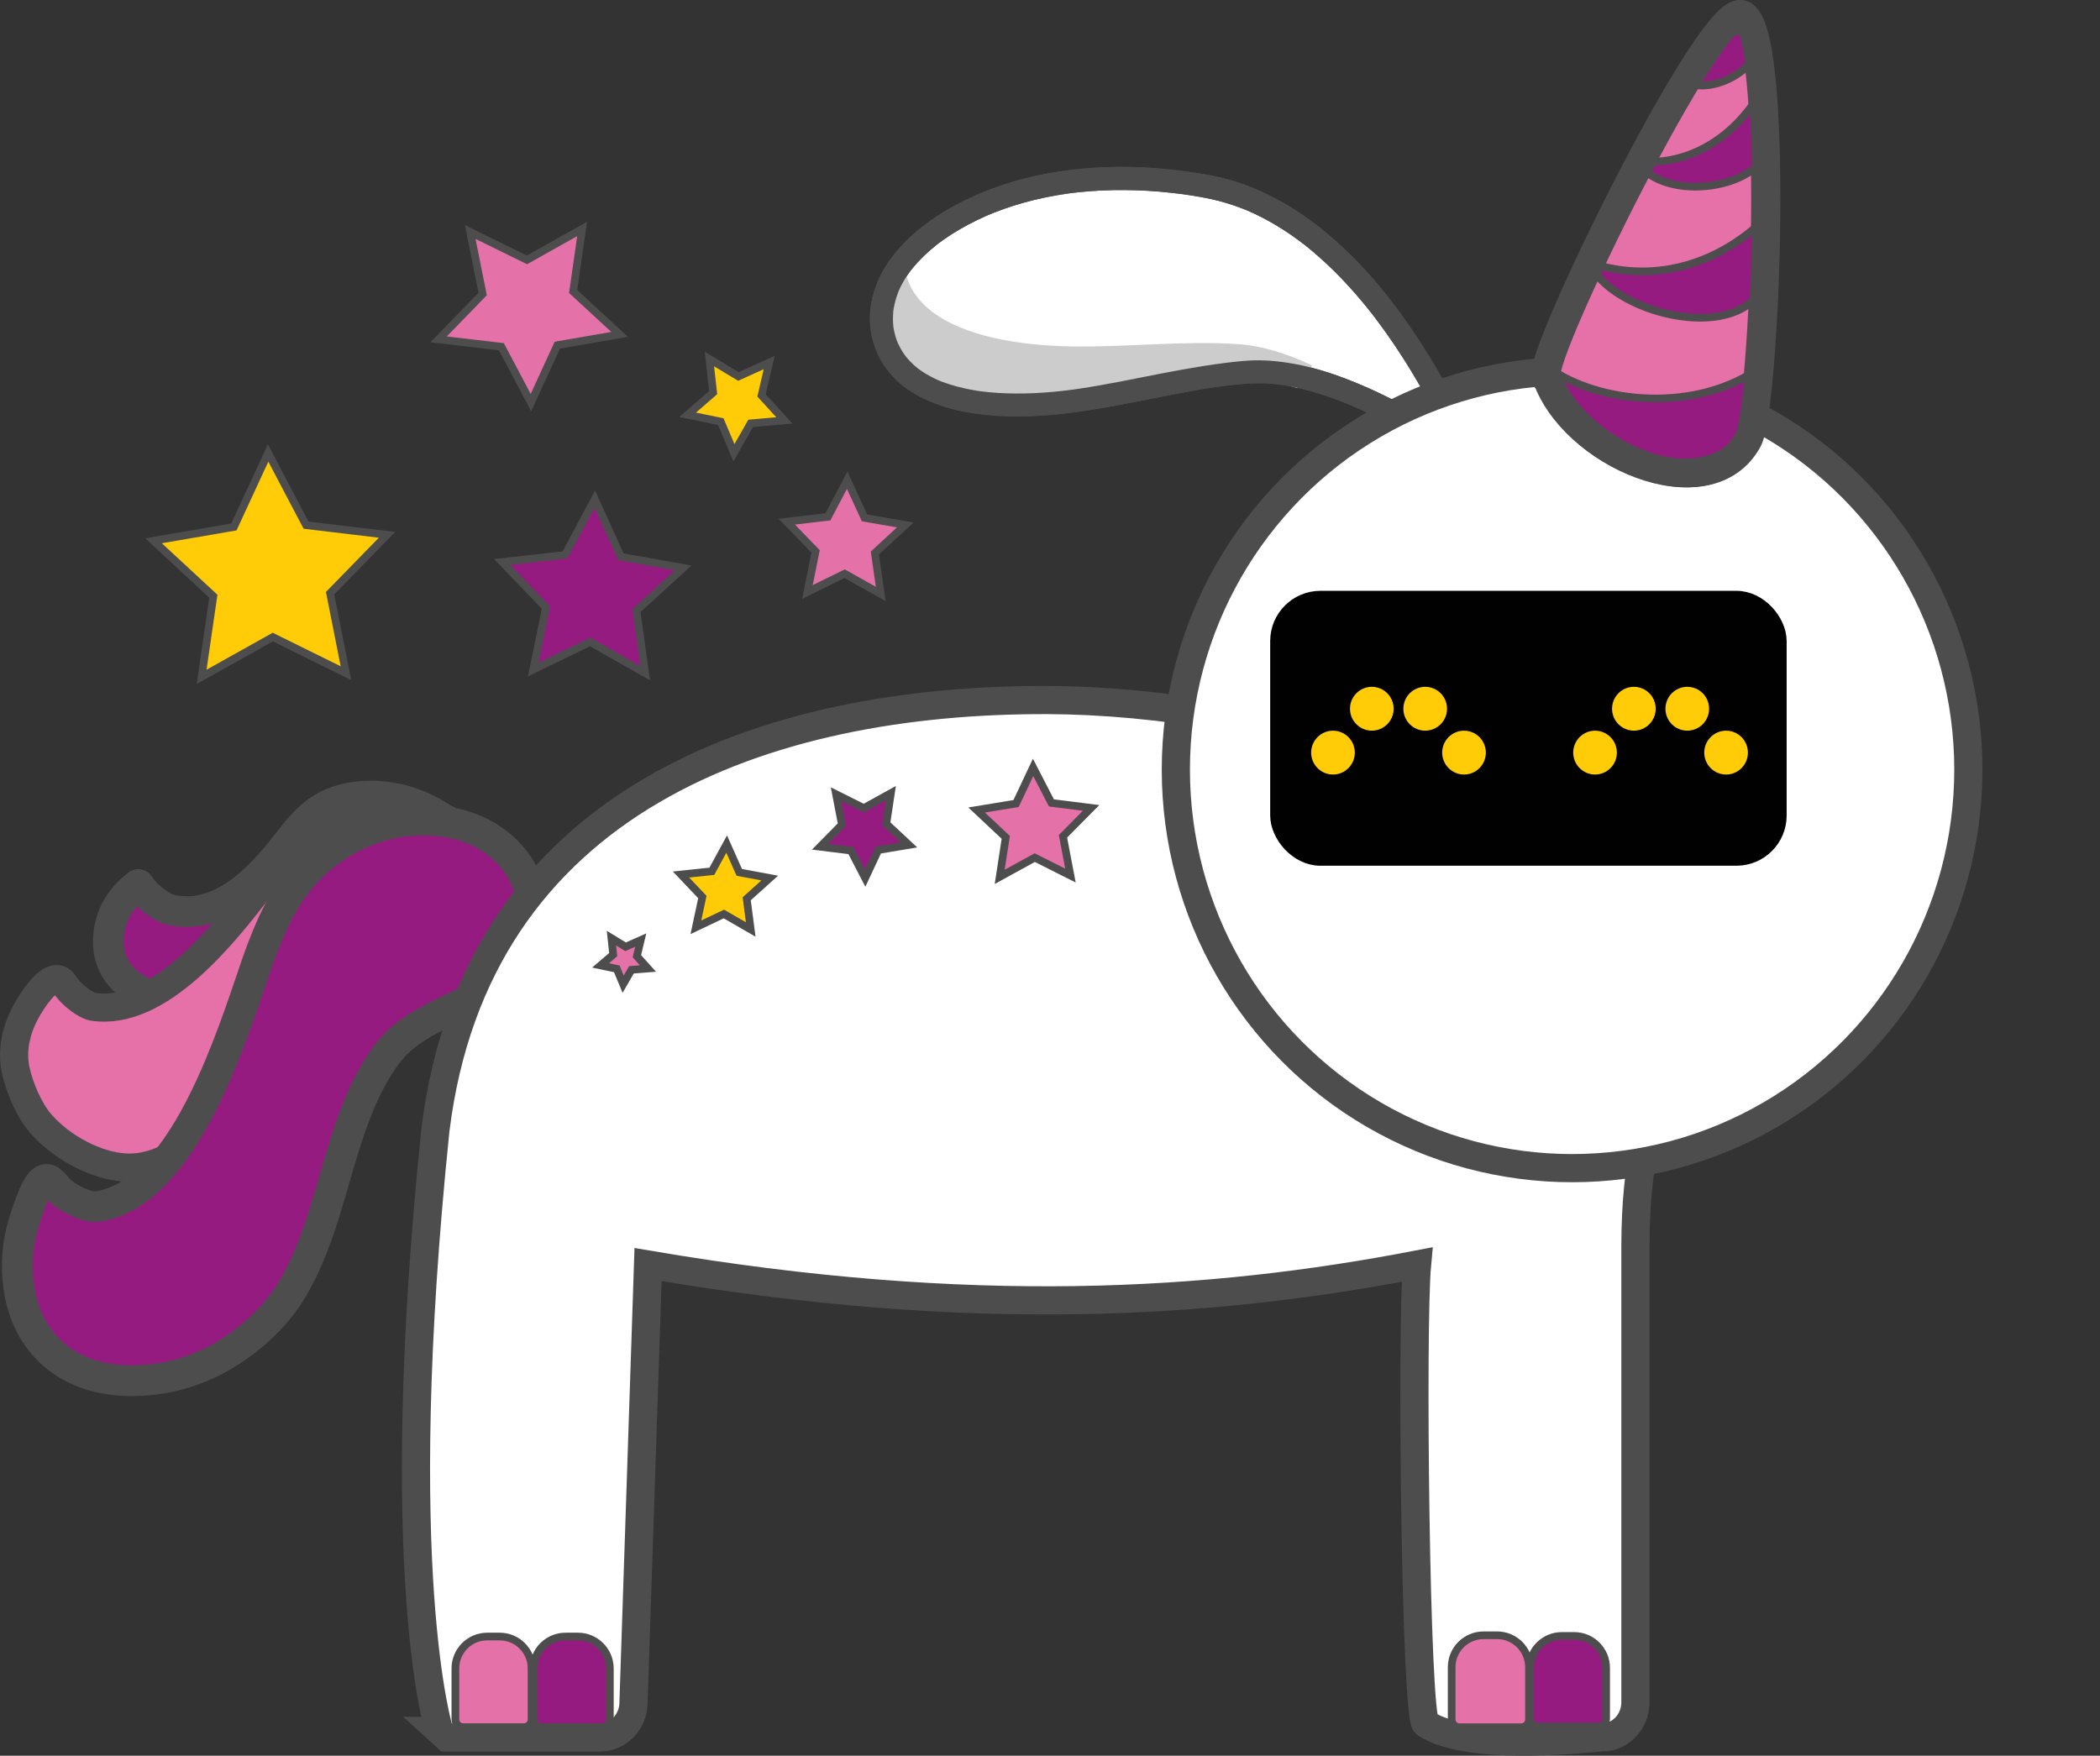<?xml version="1.0" encoding="UTF-8"?>
<svg id="Elas" xmlns="http://www.w3.org/2000/svg" viewBox="0 0 819.75 685.52">
  <rect x="0" y="0" width="819.75" height="685.52" fill="#333333" stroke="none"/>
  <defs>
    <style>
      .cls-1 {
        stroke-width: 12px;
      }

      .cls-1, .cls-2 {
        fill: #951b81;
      }

      .cls-1, .cls-2, .cls-3, .cls-4, .cls-5, .cls-6, .cls-7, .cls-8 {
        stroke-miterlimit: 10;
      }

      .cls-1, .cls-2, .cls-4, .cls-5, .cls-6, .cls-7, .cls-8 {
        stroke: #4e4d4d;
      }

      .cls-2, .cls-6, .cls-7 {
        stroke-width: 3px;
      }

      .cls-9 {
        fill: #cdcccc;
      }

      .cls-9, .cls-10, .cls-11, .cls-12 {
        stroke-width: 0px;
      }

      .cls-3 {
        fill: #010101;
        stroke: #010101;
        stroke-width: 7.84px;
      }

      .cls-10, .cls-4 {
        fill: #fff;
      }

      .cls-4, .cls-5, .cls-8 {
        stroke-width: 11px;
      }

      .cls-11, .cls-7 {
        fill: #ffcc07;
      }

      .cls-5 {
        fill: #e670a8;
      }

      .cls-6 {
        fill: #e571a9;
      }

      .cls-12 {
        fill: #4e4d4d;
      }

      .cls-8 {
        fill: none;
      }
    </style>
  </defs>
  <g id="Body">
    <g id="Tail">
      <path class="cls-1" d="m188.38,345.01c-.05.07-.12.11-.2.13-14.03,2.85-29.91,1.27-41.95,7.71-15.13,8.09-18.19,25.69-32.53,34.67-10.98,6.87-24.84,4.95-32.1,4.57-10.92-.57-26.38-1.38-34.55-11.05-8.61-10.19-3.05-23.07-2.47-24.37,2.49-5.49,6.54-9.19,9.18-11.23.15-.12.36-.08.47.08.81,1.24,2.03,2.82,3.82,4.45,3.35,3.05,6.95,4.91,8.31,5.23,21.29,4.92,37.49-15.23,46.85-27.21,3.53-4.51,7.2-9.11,12.48-12.33,9.98-6.09,24.31-6.07,35.7-1.87,6.96,2.56,12.98,6.5,18.13,11.01,1.19,1.05,13.84,13.07,12.52,14.18-.35.29-1.2,2.35-2.73,4.66-.38.57-.7,1.03-.93,1.36Z"/>
      <path class="cls-5" d="m194.58,357.72c-.48.69-1.16,1.21-1.96,1.48-18.22,6.1-37.63,6.48-54.15,17.72-21.15,14.39-29.18,40.94-49.53,56.52-6.36,4.87-20.59,23.64-40.34,22.41-10.82-.67-24.27-7.5-32.64-17.07-4.61-5.27-8.31-13.99-9.81-20.83-1.75-7.91.21-16.1,4.06-23.09,1.72-3.13,10.3-17.57,14.77-10.77.55.84,1.2,1.71,1.97,2.57,3.54,3.99,7.69,6.18,9.34,6.43,25.94,3.9,51.29-28.51,66.01-47.74,5.55-7.25,11.3-14.64,18.78-20.25,14.13-10.6,32.36-12.84,45.86-8.43,8.25,2.69,14.99,7.57,20.49,13.44,1.27,1.36,14.55,17.16,12.6,19.02-.8.76-2.48,4.21-4.48,7.19-.35.52-.67.99-.96,1.4Z"/>
      <path class="cls-1" d="m205.75,369.08c-.73,1.87-1.65,3.66-2.76,5.33-12.54,18.96-39,19.34-52.3,37.65-19.63,27.02-19.89,65.54-38.19,93.85-5.72,8.85-21.26,25.66-44.59,31.25-7.01,1.68-31.58,6.3-48.16-9.35-14.74-13.91-13.1-34.31-12.73-38.85.6-7.42,2.89-13.81,4.85-19.16,5.89-16.08,8.36-7.11,12.65-3.9.03.02.06.05.09.07,5.47,4.05,11.02,5.46,13.03,5.19,31.43-4.27,49.78-56.98,60.3-88.14,3.97-11.74,8.12-23.75,14.88-34,14.85-22.52,41.95-33.24,66.06-27.15,10.44,2.64,20.13,9.26,25.32,19.28,4.3,8.29,5.06,18.98,1.55,27.93Z"/>
    </g>
    <path id="Body-2" data-name="Body" class="cls-4" d="m171.44,675.84c1.21,1.12,2.22,2.01,2.88,2.57h59.9c7.22,0,13.08-6.16,13.08-13.75l5.67-170.9c126.21,21.51,219.45,15.54,300.18,0-2.26,24.21-.58,176.66,3.41,179.28,18.19,11.95,70.5,4.78,68.76,5.36,7.23,0,13.08-6.15,13.08-13.75v-178.54c.28-66.46,22-63.34,15.96-89.75-20.53-89.8-162.16-122.77-245.45-123.03-109.71-.35-223.02,38.75-238.94,167.84-17.9,173.25,1.48,234.67,1.48,234.67Z"/>
    <g id="Toes">
      <path class="cls-6" d="m579.1,638.5h5.3c6.87,0,12.45,5.58,12.45,12.45v20.45c0,1.66-1.35,3-3,3h-24.18c-1.66,0-3-1.35-3-3v-20.45c0-6.87,5.58-12.45,12.45-12.45Z"/>
      <path class="cls-2" d="m609.65,638.76h4.86c6.87,0,12.45,5.58,12.45,12.45v19.93c0,1.66-1.35,3-3,3h-23.74c-1.66,0-3-1.35-3-3v-19.93c0-6.87,5.58-12.45,12.45-12.45Z"/>
      <path class="cls-6" d="m190.19,638.99h4.86c6.87,0,12.45,5.58,12.45,12.45v19.93c0,1.66-1.35,3-3,3h-23.74c-1.66,0-3-1.35-3-3v-19.93c0-6.87,5.58-12.45,12.45-12.45Z"/>
      <path class="cls-2" d="m220.75,638.99h4.86c6.87,0,12.45,5.58,12.45,12.45v19.93c0,1.66-1.35,3-3,3h-23.74c-1.66,0-3-1.35-3-3v-19.93c0-6.87,5.58-12.45,12.45-12.45Z"/>
    </g>
    <g id="Sterren">
      <polygon class="cls-7" points="300.47 342.84 291.48 350.93 293.05 362.92 282.57 356.87 271.65 362.07 274.17 350.24 265.85 341.46 277.88 340.2 283.66 329.57 288.58 340.62 300.47 342.84"/>
      <polygon class="cls-6" points="252.94 378.16 246.49 378.67 243.25 384.28 240.77 378.29 234.43 376.95 239.36 372.74 238.68 366.3 244.2 369.68 250.12 367.05 248.61 373.35 252.94 378.16"/>
      <polygon class="cls-2" points="347.77 309.68 345.97 321.64 354.8 329.9 342.86 331.89 337.73 342.84 332.16 332.1 320.16 330.61 328.65 321.99 326.36 310.11 337.18 315.52 347.77 309.68"/>
      <polygon class="cls-6" points="425.91 315.45 414.94 326.54 417.86 341.87 403.92 334.86 390.24 342.38 392.6 326.95 381.23 316.27 396.63 313.74 403.27 299.63 410.43 313.49 425.91 315.45"/>
    </g>
  </g>
  <g id="Head">
    <g>
      <g>
        <path class="cls-10" d="m350.44,105c10.36-15.16,31.43-26.58,53.79-31.68,22.36-5.1,45.8-4.41,67.07-.47,52.14,9.65,86.02,69.72,101.97,105.25l1.81,1.9-.3.42c-23.32-16.37-58.99-37.5-88.55-35.07-22.28,1.83-44.12,8.02-66.34,11.11-22.22,3.1-46.64,2.58-62.01-7.4-15.73-10.21-17.82-28.91-7.45-44.07Z"/>
        <path class="cls-12" d="m354.32,107.28c.32-.47.65-.93.98-1.38.14-.18.27-.37.41-.55-.6.81-.12.16.04-.04.76-.96,1.56-1.88,2.38-2.79,1.54-1.68,3.19-3.28,4.91-4.78.84-.73,1.7-1.45,2.57-2.14.11-.09,1.11-.85.28-.22.2-.15.4-.31.6-.46.51-.38,1.02-.75,1.54-1.12,2.12-1.51,4.31-2.91,6.56-4.22s4.45-2.48,6.74-3.59c1.17-.57,2.34-1.11,3.53-1.64.31-.14.63-.27.94-.41.13-.06.79-.33.07-.03.7-.29,1.41-.58,2.11-.86,5.01-1.98,10.16-3.61,15.39-4.9,2.92-.72,5.87-1.33,8.84-1.86,1.49-.26,2.98-.5,4.47-.71.31-.04.63-.09.94-.13-.71.1.29-.03.46-.06.87-.11,1.73-.21,2.6-.3,6.12-.66,12.28-.94,18.44-.89s11.99.41,17.95,1.06c1.45.16,2.9.33,4.35.52-.73-.1.81.11,1.07.15.9.13,1.81.27,2.71.41,2.51.4,5.03.82,7.51,1.37,4.17.92,8.27,2.17,12.25,3.71.46.18.91.36,1.37.54.25.1.51.2.76.31-.12-.05-.92-.4-.17-.07,1,.44,1.99.88,2.98,1.35,1.92.91,3.81,1.89,5.66,2.92,3.68,2.06,7.23,4.35,10.65,6.83.89.65,1.77,1.31,2.65,1.98-.78-.6.09.07.4.31.52.41,1.04.83,1.55,1.25,1.63,1.33,3.24,2.71,4.81,4.12,6.45,5.79,12.36,12.17,17.82,18.9.67.82,1.33,1.65,1.99,2.49.14.18.28.35.41.53.03.03.7.91.26.34s.23.31.26.34c.2.27.41.53.61.8,1.27,1.68,2.52,3.38,3.75,5.1,2.48,3.48,4.86,7.02,7.16,10.62,4.32,6.78,8.34,13.76,12.08,20.88,3.29,6.24,6.17,12.64,9.25,18.97.61,1.26,1.75,2.25,2.72,3.26l-.7-5.45-.3.42,6.16-1.61c-14.38-10.09-29.49-19.35-45.69-26.23-8.42-3.57-17.09-6.6-26.1-8.24-4.37-.79-8.82-1.33-13.26-1.4-4.74-.07-9.47.47-14.16,1.07-11.05,1.4-21.97,3.56-32.89,5.72-5.31,1.05-10.63,2.1-15.96,3.03-2.62.46-5.25.89-7.89,1.28-.64.1-1.28.19-1.92.28-.3.04-.6.08-.9.13.82-.11.09-.01-.06,0-1.27.16-2.54.32-3.81.46-9.38,1.03-18.88,1.38-28.29.5-1.08-.1-2.16-.22-3.23-.36-.89-.11-.18-.02,0,0-.26-.04-.53-.08-.79-.11-.66-.1-1.31-.2-1.96-.32-2.11-.36-4.2-.81-6.27-1.35s-4.07-1.17-6.06-1.92c-.45-.17-.9-.36-1.36-.54-.62-.24.68.31.08.03-.22-.1-.44-.19-.66-.29-.92-.42-1.82-.86-2.71-1.34-1.8-.96-3.53-2.05-5.16-3.29.76.58-.32-.28-.52-.45-.36-.31-.72-.63-1.07-.96-.77-.72-1.5-1.47-2.19-2.27-.3-.35-.59-.7-.88-1.06.63.76-.12-.17-.31-.45-.54-.77-1.05-1.57-1.51-2.4-.43-.77-.78-1.57-1.18-2.35-.28-.56.28.77.07.17-.07-.2-.16-.4-.24-.61-.17-.46-.33-.92-.48-1.38-.26-.82-.48-1.66-.67-2.5-.1-.47-.19-.95-.27-1.43-.03-.17-.13-.87-.04-.2.1.72-.02-.22-.03-.37-.19-1.85-.19-3.71-.03-5.56.03-.32.1-1.68.03-.45.03-.44.14-.89.21-1.32.17-.94.39-1.88.65-2.81s.56-1.88.9-2.79c.16-.44.33-.87.51-1.31-.4.97.21-.44.34-.71.87-1.82,1.89-3.55,3.02-5.22,1.32-1.95.44-5.07-1.61-6.16-2.28-1.2-4.75-.47-6.16,1.61-4.69,6.93-7.53,15.48-6.93,23.9.61,8.51,4.37,16.47,10.69,22.24s15.03,9.48,23.59,11.41c9.4,2.12,19.16,2.62,28.77,2.25,21.56-.84,42.54-6.34,63.7-10.03,2.7-.47,5.4-.91,8.11-1.31.64-.09,1.27-.18,1.91-.27.94-.13.45-.06.24-.03.32-.04.64-.08.96-.12,1.44-.18,2.87-.35,4.31-.51,4.47-.47,8.9-.75,13.39-.46,1.05.07,2.1.16,3.15.28.25.03.5.06.74.09.15.02.94.11.33.04s.19.03.34.05c.31.05.62.09.94.14,2.22.35,4.42.78,6.6,1.29,4.38,1.02,8.69,2.34,12.92,3.87,2.17.78,4.31,1.62,6.44,2.5.11.05.9.38.41.17-.59-.25.64.28.59.25.5.22,1,.44,1.5.66,1.13.5,2.25,1.01,3.36,1.53,4.21,1.97,8.35,4.09,12.42,6.34,7.73,4.26,15.22,8.94,22.52,13.89,1.66,1.12,3.3,2.26,4.94,3.41,2.11,1.48,4.85.24,6.16-1.61l.3-.42c1.16-1.64.59-4.09-.7-5.45l-1.24-1.3c-.17-.18-.34-.38-.52-.55.07.06.6,1.13.45.41-.04-.2-.22-.49-.31-.68-.7-1.55-1.42-3.1-2.14-4.64-1.52-3.24-3.1-6.46-4.72-9.65-3.65-7.17-7.56-14.2-11.77-21.06-9.24-15.05-19.95-29.46-32.75-41.69-12.87-12.3-28.12-22.52-45.38-27.42-4.92-1.4-9.96-2.26-15.02-2.99-6.21-.9-12.45-1.55-18.72-1.86-12.7-.62-25.48.16-37.99,2.51-11.25,2.12-22.23,5.71-32.48,10.84-9.05,4.53-17.76,10.45-24.51,18.06-1.66,1.87-3.21,3.86-4.63,5.92-1.34,1.94-.43,5.08,1.61,6.16,2.29,1.21,4.73.46,6.16-1.61Z"/>
      </g>
      <path class="cls-9" d="m353.39,105.87c1.04,5.36,4.02,10.48,9.13,14.76,12.84,10.74,35.59,14.41,56.83,14.65,21.23.23,42.59-2.28,63.69-.93,9.65.62,19.56,3.78,29.19,8.36-2.4,2.62-4.36,5.6-5.81,8.84-9.13-3.04-18.32-4.83-27.1-4.56-21.19.65-42.27,5.15-63.49,6.91-21.22,1.76-44.28.25-58.14-9.2-14.08-9.6-14.87-25.97-4.3-38.82Z"/>
      <path class="cls-12" d="m354.32,107.28c.32-.47.65-.93.98-1.38.14-.18.27-.37.41-.55-.6.81-.12.16.04-.04.76-.96,1.56-1.88,2.38-2.79,1.54-1.68,3.19-3.28,4.91-4.78.84-.73,1.7-1.45,2.57-2.14.11-.09,1.11-.85.28-.22.2-.15.4-.31.6-.46.51-.38,1.02-.75,1.54-1.12,2.12-1.51,4.31-2.91,6.56-4.22s4.45-2.48,6.74-3.59c1.17-.57,2.34-1.11,3.53-1.64.31-.14.63-.27.94-.41.13-.06.79-.33.07-.03.7-.29,1.41-.58,2.11-.86,5.01-1.98,10.16-3.61,15.39-4.9,2.92-.72,5.87-1.33,8.84-1.86,1.49-.26,2.98-.5,4.47-.71.31-.04.63-.09.94-.13-.71.1.29-.03.46-.06.87-.11,1.73-.21,2.6-.3,6.12-.66,12.28-.94,18.44-.89s11.99.41,17.95,1.06c1.45.16,2.9.33,4.35.52-.73-.1.81.11,1.07.15.9.13,1.81.27,2.71.41,2.51.4,5.03.82,7.51,1.37,4.17.92,8.27,2.17,12.25,3.71.46.18.91.36,1.37.54.25.1.51.2.76.31-.12-.05-.92-.4-.17-.07,1,.44,1.99.88,2.98,1.35,1.92.91,3.81,1.89,5.66,2.92,3.68,2.06,7.23,4.35,10.65,6.83.89.65,1.77,1.31,2.65,1.98-.78-.6.09.07.4.31.52.41,1.04.83,1.55,1.25,1.63,1.33,3.24,2.71,4.81,4.12,6.45,5.79,12.36,12.17,17.82,18.9.67.82,1.33,1.65,1.99,2.49.14.18.28.35.41.53.03.03.7.91.26.34s.23.31.26.34c.2.27.41.53.61.8,1.27,1.68,2.52,3.38,3.75,5.1,2.48,3.48,4.86,7.02,7.16,10.62,4.32,6.78,8.34,13.76,12.08,20.88,3.29,6.24,6.17,12.64,9.25,18.97.61,1.26,1.75,2.25,2.72,3.26l-.7-5.45-.3.42,6.16-1.61c-14.38-10.09-29.49-19.35-45.69-26.23-8.42-3.57-17.09-6.6-26.1-8.24-4.37-.79-8.82-1.33-13.26-1.4-4.74-.07-9.47.47-14.16,1.07-11.05,1.4-21.97,3.56-32.89,5.72-5.31,1.05-10.63,2.1-15.96,3.03-2.62.46-5.25.89-7.89,1.28-.64.1-1.28.19-1.92.28-.3.04-.6.08-.9.13.82-.11.09-.01-.06,0-1.27.16-2.54.32-3.81.46-9.38,1.03-18.88,1.38-28.29.5-1.08-.1-2.16-.22-3.23-.36-.89-.11-.18-.02,0,0-.26-.04-.53-.08-.79-.11-.66-.1-1.31-.2-1.96-.32-2.11-.36-4.2-.81-6.27-1.35s-4.07-1.17-6.06-1.92c-.45-.17-.9-.36-1.36-.54-.62-.24.68.31.08.03-.22-.1-.44-.19-.66-.29-.92-.42-1.82-.86-2.71-1.34-1.8-.96-3.53-2.05-5.16-3.29.76.58-.32-.28-.52-.45-.36-.31-.72-.63-1.07-.96-.77-.72-1.5-1.47-2.19-2.27-.3-.35-.59-.7-.88-1.06.63.76-.12-.17-.31-.45-.54-.77-1.05-1.57-1.51-2.4-.43-.77-.78-1.57-1.18-2.35-.28-.56.28.77.07.17-.07-.2-.16-.4-.24-.61-.17-.46-.33-.92-.48-1.38-.26-.82-.48-1.66-.67-2.5-.1-.47-.19-.95-.27-1.43-.03-.17-.13-.87-.04-.2.1.72-.02-.22-.03-.37-.19-1.85-.19-3.71-.03-5.56.03-.32.1-1.68.03-.45.03-.44.14-.89.21-1.32.17-.94.39-1.88.65-2.81s.56-1.88.9-2.79c.16-.44.33-.87.51-1.31-.4.97.21-.44.34-.71.87-1.82,1.89-3.55,3.02-5.22,1.32-1.95.44-5.07-1.61-6.16-2.28-1.2-4.75-.47-6.16,1.61-4.69,6.93-7.53,15.48-6.93,23.9.61,8.51,4.37,16.47,10.69,22.24s15.03,9.48,23.59,11.41c9.4,2.12,19.16,2.62,28.77,2.25,21.56-.84,42.54-6.34,63.7-10.03,2.7-.47,5.4-.91,8.11-1.31.64-.09,1.27-.18,1.91-.27.94-.13.45-.06.24-.03.32-.04.64-.08.96-.12,1.44-.18,2.87-.35,4.31-.51,4.47-.47,8.9-.75,13.39-.46,1.05.07,2.1.16,3.15.28.25.03.5.06.74.09.15.02.94.11.33.04s.19.03.34.05c.31.05.62.09.94.14,2.22.35,4.42.78,6.6,1.29,4.38,1.02,8.69,2.34,12.92,3.87,2.17.78,4.31,1.62,6.44,2.5.11.05.9.38.41.17-.59-.25.64.28.59.25.5.22,1,.44,1.5.66,1.13.5,2.25,1.01,3.36,1.53,4.21,1.97,8.35,4.09,12.42,6.34,7.73,4.26,15.22,8.94,22.52,13.89,1.66,1.12,3.3,2.26,4.94,3.41,2.11,1.48,4.85.24,6.16-1.61l.3-.42c1.16-1.64.59-4.09-.7-5.45l-1.24-1.3c-.17-.18-.34-.38-.52-.55.07.06.6,1.13.45.41-.04-.2-.22-.49-.31-.68-.7-1.55-1.42-3.1-2.14-4.64-1.52-3.24-3.1-6.46-4.72-9.65-3.65-7.17-7.56-14.2-11.77-21.06-9.24-15.05-19.95-29.46-32.75-41.69-12.87-12.3-28.12-22.52-45.38-27.42-4.92-1.4-9.96-2.26-15.02-2.99-6.21-.9-12.45-1.55-18.72-1.86-12.7-.62-25.48.16-37.99,2.51-11.25,2.12-22.23,5.71-32.48,10.84-9.05,4.53-17.76,10.45-24.51,18.06-1.66,1.87-3.21,3.86-4.63,5.92-1.34,1.94-.43,5.08,1.61,6.16,2.29,1.21,4.73.46,6.16-1.61Z"/>
    </g>
    <g>
      <ellipse class="cls-4" cx="613.68" cy="300.5" rx="154.68" ry="155.61"/>
      <rect class="cls-3" x="499.75" y="234.61" width="193.76" height="99.5" rx="15.69" ry="15.69"/>
      <g>
        <ellipse class="cls-11" cx="571.49" cy="293.86" rx="8.52" ry="8.56"/>
        <ellipse class="cls-11" cx="520.34" cy="293.86" rx="8.52" ry="8.56"/>
        <ellipse class="cls-11" cx="535.5" cy="276.73" rx="8.52" ry="8.56"/>
        <ellipse class="cls-11" cx="556.34" cy="276.73" rx="8.52" ry="8.56"/>
        <ellipse class="cls-11" cx="673.79" cy="293.86" rx="8.52" ry="8.56"/>
        <ellipse class="cls-11" cx="622.64" cy="293.86" rx="8.52" ry="8.56"/>
        <ellipse class="cls-11" cx="637.8" cy="276.73" rx="8.52" ry="8.56"/>
        <ellipse class="cls-11" cx="658.64" cy="276.73" rx="8.52" ry="8.56"/>
      </g>
    </g>
    <g id="Layer_7" data-name="Layer 7">
      <g>
        <path class="cls-5" d="m603.37,146.52c-2.68-8.4,63.9-144.63,76.22-140.94,15.03,4.51,9.36,153.29,2.42,166.19-15.4,28.59-68.82,5.52-78.63-25.25Z"/>
        <path class="cls-2" d="m602.73,142.19s0,.08.02.11c9.81,30.77,63.24,53.84,78.63,25.25,1.14-2.11,3.25-14.83,4.23-23.01-26.44,17.57-64.92,12.25-82.88-2.35Z"/>
        <path class="cls-2" d="m620.28,102.47s.01.06.02.09c8.78,19.46,55.76,31.67,67.62,10.08,1.66-3.02,4.83-10.78.72-26.87-5.72,5.48-18.23,15.89-36.35,19.18-13.94,2.53-25.39-.22-32.01-2.47Z"/>
        <path class="cls-2" d="m638.6,62.91c.25.36.74,1.03,1.4,1.79,13.28,15.14,49.8,7.58,50.23-8.75.05-1.84-2.8-11.05-4.7-17.02-3.1,4.66-10.23,14.09-22.14,19.79-10.62,5.08-19.97,4.77-24.8,4.2Z"/>
        <path class="cls-2" d="m657.38,31.27s.01.02.02.03c7.66,6.24,28.44-2.19,29.32-14.96.07-.94-.41-2.95-1.28-5.63-2.96,2.98-8.43-.42-13.75,3.65-.1.08-7.78,13.6-14.32,16.91Z"/>
        <path class="cls-8" d="m603.77,146.51c-2.68-8.4,63.9-144.63,76.22-140.94,15.03,4.51,9.36,153.29,2.42,166.19-15.4,28.59-68.82,5.52-78.63-25.25Z"/>
      </g>
    </g>
  </g>
  <g id="Layer_8" data-name="Layer 8">
    <g>
      <polygon class="cls-2" points="266.68 221.75 248.45 238.39 251.83 262.83 230.37 250.65 208.17 261.41 213.13 237.24 196.03 219.45 220.55 216.69 232.19 194.93 242.38 217.41 266.68 221.75"/>
      <polygon class="cls-7" points="306.19 164.16 293.03 165.3 286.5 176.79 281.35 164.62 268.41 161.96 278.39 153.3 276.92 140.18 288.24 146.99 300.27 141.54 297.28 154.41 306.19 164.16"/>
      <polygon class="cls-6" points="227.23 89.39 223.73 113.82 241.87 130.56 217.56 134.78 207.25 157.2 195.72 135.38 171.21 132.5 188.4 114.8 183.56 90.6 205.71 101.48 227.23 89.39"/>
      <polygon class="cls-7" points="151.08 208.82 128.86 231.61 135.04 262.84 106.5 248.75 78.71 264.28 83.28 232.78 59.93 211.15 91.3 205.76 104.66 176.87 119.47 205.05 151.08 208.82"/>
      <polygon class="cls-6" points="353.39 204.96 341.51 215.92 343.81 231.92 329.71 224.01 315.2 231.14 318.37 215.29 307.11 203.69 323.16 201.81 330.71 187.51 337.46 202.2 353.39 204.96"/>
    </g>
  </g>
</svg>